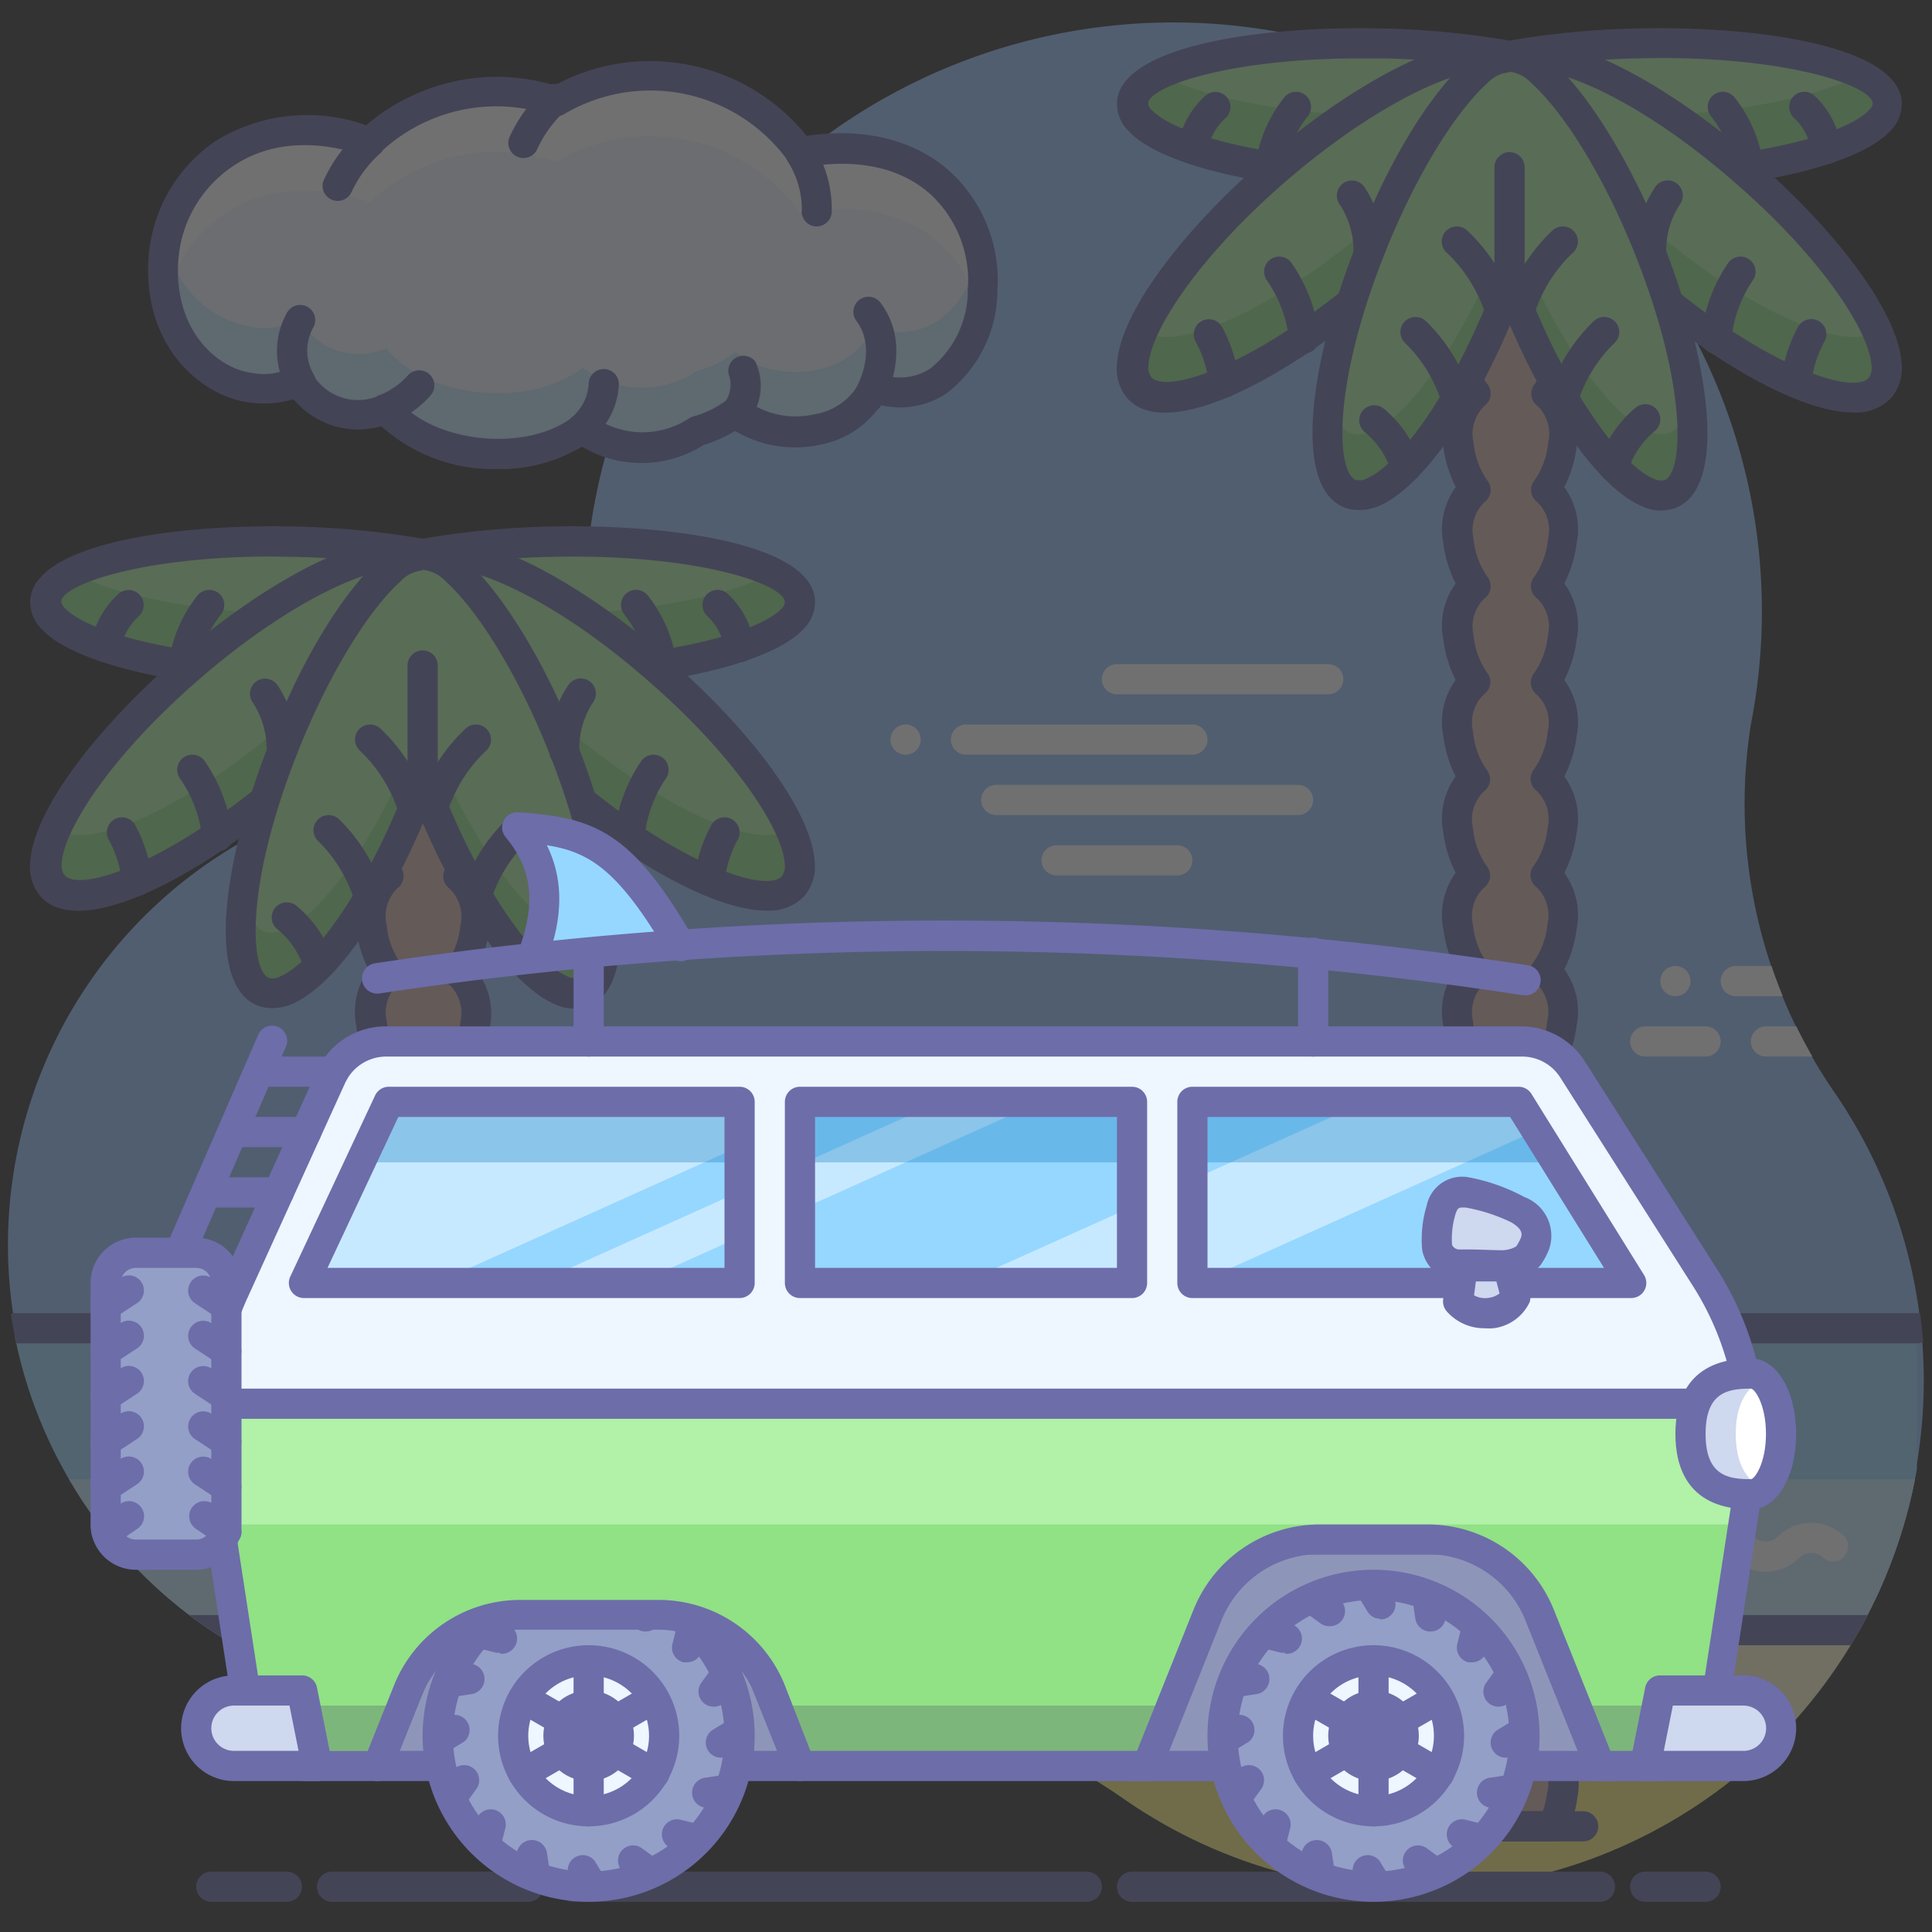 <?xml version="1.0" ?><svg data-name="003" id="_003" viewBox="0 0 128 128" xmlns="http://www.w3.org/2000/svg" xmlns:xlink="http://www.w3.org/1999/xlink"><rect x="0" y="0" width="128" height="128" fill="#333333" stroke="none"/><defs><style>.cls-1{fill:none;}.cls-2{opacity:0.3;}.cls-3{fill:#97c1ff;}.cls-4{clip-path:url(#clip-path);}.cls-5{fill:#fff27d;}.cls-6{fill:#fffad1;}.cls-7{fill:#96d7ff;}.cls-8{fill:#c7e9ff;}.cls-9{fill:#fff;}.cls-10{fill:#6d6daa;}.cls-11{fill:#d6b5b0;}.cls-11,.cls-12,.cls-13,.cls-14{fill-rule:evenodd;}.cls-12,.cls-19{fill:#b1f1a8;}.cls-13,.cls-20{fill:#48bc33;}.cls-14{fill:#585889;stroke:#6d6daa;stroke-linecap:round;stroke-linejoin:round;stroke-width:2px;}.cls-15{fill:#eef6ff;}.cls-16{fill:#5cbeff;}.cls-17{fill:#8d96b8;}.cls-18{fill:#939fc6;}.cls-21{fill:#4d5266;}.cls-22{fill:#ced8ee;}.cls-23{fill:#0070b8;}</style><clipPath id="clip-path"><path class="cls-1" d="M116,48a39,39,0,1,0-77-12.09A20.62,20.62,0,0,1,23.55,52.71a30.75,30.75,0,0,0,14.29,59.81c12.7-2.8,26-.68,36.71,6.72a33.75,33.75,0,0,0,47.07-46.8A33.63,33.63,0,0,1,116,48Z"/></clipPath></defs><title/><g class="cls-2"><path class="cls-3" d="M116,48a39,39,0,1,0-77-12.09A20.62,20.62,0,0,1,23.55,52.71a30.75,30.75,0,1,0,22,57c7.61-4,17-2.68,22.64,3.84a33.75,33.75,0,0,0,53.41-41.09A33.63,33.63,0,0,1,116,48Z"/><g class="cls-4"><rect class="cls-5" height="10" width="126" x="1" y="118.02"/><rect class="cls-6" height="10" width="126" x="1" y="108.01"/><rect class="cls-7" height="20" width="126" x="1" y="88.01"/><rect class="cls-8" height="10" width="126" x="1" y="98.01"/><path class="cls-9" d="M26,96.13a3.12,3.12,0,0,1-2.21-.91,1.12,1.12,0,0,0-1.59,0,3.13,3.13,0,0,1-4.41,0,1.12,1.12,0,0,0-1.59,0,1,1,0,0,1-1.41-1.42,3.13,3.13,0,0,1,4.41,0,1.12,1.12,0,0,0,1.59,0,3.13,3.13,0,0,1,4.41,0,1.12,1.12,0,0,0,1.59,0,3.13,3.13,0,0,1,4.41,0,1,1,0,0,1-1.41,1.41,1.12,1.12,0,0,0-1.59,0A3.11,3.11,0,0,1,26,96.13Z"/><path class="cls-9" d="M67,96.13a3.12,3.12,0,0,1-2.21-.91,1.12,1.12,0,0,0-1.59,0,3.13,3.13,0,0,1-4.41,0,1.12,1.12,0,0,0-1.59,0,1,1,0,0,1-1.41-1.42,3.13,3.13,0,0,1,4.41,0,1.12,1.12,0,0,0,1.59,0,3.13,3.13,0,0,1,4.41,0,1.12,1.12,0,0,0,1.59,0,3.13,3.13,0,0,1,4.41,0,1,1,0,0,1-1.41,1.41,1.12,1.12,0,0,0-1.59,0A3.11,3.11,0,0,1,67,96.13Z"/><path class="cls-9" d="M16,103.13a3.11,3.11,0,0,1-2.21-.91,1.12,1.12,0,0,0-1.59,0,3.12,3.12,0,0,1-4.41,0,1,1,0,1,1,1.41-1.41,1.12,1.12,0,0,0,1.59,0,3.13,3.13,0,0,1,4.41,0,1.12,1.12,0,0,0,1.59,0,1,1,0,0,1,1.41,1.42A3.12,3.12,0,0,1,16,103.13Z"/><path class="cls-9" d="M115,96.13a3.11,3.11,0,0,1-2.21-.91,1.12,1.12,0,0,0-1.59,0,3.12,3.12,0,0,1-4.41,0,1,1,0,0,1,1.41-1.41,1.12,1.12,0,0,0,1.59,0,3.13,3.13,0,0,1,4.41,0,1.12,1.12,0,0,0,1.59,0,1,1,0,1,1,1.41,1.42A3.12,3.12,0,0,1,115,96.13Z"/><path class="cls-9" d="M87,104.13a3.11,3.11,0,0,1-2.21-.91,1.12,1.12,0,0,0-1.59,0,3.12,3.12,0,0,1-4.41,0,1,1,0,1,1,1.41-1.41,1.12,1.12,0,0,0,1.59,0,3.13,3.13,0,0,1,4.41,0,1.12,1.12,0,0,0,1.59,0,1,1,0,0,1,1.41,1.42A3.12,3.12,0,0,1,87,104.13Z"/><path class="cls-9" d="M117,104.13a3.12,3.12,0,0,1-2.21-.91,1.12,1.12,0,0,0-1.59,0,3.13,3.13,0,0,1-4.41,0,1.12,1.12,0,0,0-1.59,0,3.13,3.13,0,0,1-4.41,0,1.12,1.12,0,0,0-1.59,0,1,1,0,0,1-1.41-1.42,3.13,3.13,0,0,1,4.41,0,1.12,1.12,0,0,0,1.59,0,3.13,3.13,0,0,1,4.41,0,1.12,1.12,0,0,0,1.59,0,3.13,3.13,0,0,1,4.41,0,1.12,1.12,0,0,0,1.59,0,3.13,3.13,0,0,1,4.41,0,1,1,0,0,1-1.41,1.41,1.12,1.12,0,0,0-1.59,0A3.11,3.11,0,0,1,117,104.13Z"/><path class="cls-9" d="M47,104.13a3.12,3.12,0,0,1-2.21-.91,1.12,1.12,0,0,0-1.59,0,3.13,3.13,0,0,1-4.41,0,1.12,1.12,0,0,0-1.59,0,3.13,3.13,0,0,1-4.41,0,1.12,1.12,0,0,0-1.59,0,1,1,0,0,1-1.41-1.42,3.13,3.13,0,0,1,4.41,0,1.12,1.12,0,0,0,1.59,0,3.13,3.13,0,0,1,4.41,0,1.12,1.12,0,0,0,1.59,0,3.13,3.13,0,0,1,4.41,0,1.12,1.12,0,0,0,1.59,0,3.13,3.13,0,0,1,4.41,0,1,1,0,0,1-1.41,1.41,1.12,1.12,0,0,0-1.59,0A3.11,3.11,0,0,1,47,104.13Z"/><path class="cls-10" d="M127,89H1a1,1,0,0,1,0-2H127a1,1,0,0,1,0,2Z"/><path class="cls-10" d="M127,109H1a1,1,0,0,1,0-2H127a1,1,0,0,1,0,2Z"/><path class="cls-11" d="M97.72,26.06a3.44,3.44,0,0,0-1.12,3.41,6.09,6.09,0,0,0,1.12,3,3.44,3.44,0,0,0-1.12,3.41,6.09,6.09,0,0,0,1.12,3,3.44,3.44,0,0,0-1.12,3.41,6.09,6.09,0,0,0,1.12,3,3.44,3.44,0,0,0-1.12,3.41,6.09,6.09,0,0,0,1.12,3A3.44,3.44,0,0,0,96.6,55a6.09,6.09,0,0,0,1.12,3,3.44,3.44,0,0,0-1.12,3.41,6.09,6.09,0,0,0,1.12,3,3.44,3.44,0,0,0-1.12,3.41,6.09,6.09,0,0,0,1.12,3,3.44,3.44,0,0,0-1.12,3.41,6.09,6.09,0,0,0,1.12,3,3.44,3.44,0,0,0-1.12,3.41,6.09,6.09,0,0,0,1.12,3,3.12,3.12,0,0,0-1.17,2.57c0,.06,0,.11,0,.17a5.31,5.31,0,0,0,0,.55c0,.06,0,.11,0,.17a6.09,6.09,0,0,0,1.12,3,3.44,3.44,0,0,0-1.12,3.41,6.09,6.09,0,0,0,1.12,3,3.44,3.44,0,0,0-1.12,3.41,6.09,6.09,0,0,0,1.12,3,3.44,3.44,0,0,0-1.12,3.41,6.09,6.09,0,0,0,1.12,3,3.44,3.44,0,0,0-1.12,3.41,6.09,6.09,0,0,0,1.12,3,3.44,3.44,0,0,0-1.12,3.41,7.46,7.46,0,0,0,.6,2.11h5.69a7.46,7.46,0,0,0,.6-2.11,3.44,3.44,0,0,0-1.12-3.41,6.09,6.09,0,0,0,1.12-3,3.44,3.44,0,0,0-1.12-3.41,6.09,6.09,0,0,0,1.12-3,3.44,3.44,0,0,0-1.12-3.41,6.09,6.09,0,0,0,1.12-3,3.44,3.44,0,0,0-1.12-3.41,6.09,6.09,0,0,0,1.12-3A3.44,3.44,0,0,0,102.37,90a6.09,6.09,0,0,0,1.12-3c0-.06,0-.11,0-.17a5.31,5.31,0,0,0,0-.55c0-.06,0-.11,0-.17a3.12,3.12,0,0,0-1.17-2.57,6.09,6.09,0,0,0,1.12-3,3.44,3.44,0,0,0-1.12-3.41,6.09,6.09,0,0,0,1.12-3,3.44,3.44,0,0,0-1.12-3.41,6.09,6.09,0,0,0,1.12-3,3.44,3.44,0,0,0-1.12-3.41,6.09,6.09,0,0,0,1.12-3A3.44,3.44,0,0,0,102.37,58a6.09,6.09,0,0,0,1.12-3,3.44,3.44,0,0,0-1.12-3.41,6.09,6.09,0,0,0,1.12-3,3.44,3.44,0,0,0-1.12-3.41,6.09,6.09,0,0,0,1.12-3,3.44,3.44,0,0,0-1.12-3.41,6.09,6.09,0,0,0,1.12-3,3.44,3.44,0,0,0-1.12-3.41,6.09,6.09,0,0,0,1.12-3,3.44,3.44,0,0,0-1.12-3.41,6.09,6.09,0,0,0,1.12-3c.32-2.2-.68-4.06-3.42-4.06h0c-2.74,0-3.74,1.86-3.42,4.06A6.09,6.09,0,0,0,97.72,26.06Z"/><path class="cls-10" d="M102.89,122H97.2a1,1,0,0,1-.91-.58,8.54,8.54,0,0,1-.68-2.39,4.74,4.74,0,0,1,.82-3.69,8.17,8.17,0,0,1-.82-2.7,4.74,4.74,0,0,1,.82-3.69,8.15,8.15,0,0,1-.82-2.7,4.74,4.74,0,0,1,.82-3.69,8.17,8.17,0,0,1-.82-2.7,4.74,4.74,0,0,1,.82-3.69,8.16,8.16,0,0,1-.82-2.7,4.74,4.74,0,0,1,.82-3.69,8.17,8.17,0,0,1-.82-2.7s0-.16,0-.19c0-.22,0-.44,0-.65v-.2a4.38,4.38,0,0,1,.89-2.69,8.15,8.15,0,0,1-.83-2.7A4.74,4.74,0,0,1,96.44,77a8.16,8.16,0,0,1-.82-2.7,4.74,4.74,0,0,1,.82-3.69,8.17,8.17,0,0,1-.82-2.7,4.74,4.74,0,0,1,.82-3.69,8.17,8.17,0,0,1-.82-2.7,4.74,4.74,0,0,1,.82-3.69,8.16,8.16,0,0,1-.82-2.7,4.74,4.74,0,0,1,.82-3.69,8.17,8.17,0,0,1-.82-2.7,4.74,4.74,0,0,1,.82-3.69,8.16,8.16,0,0,1-.82-2.7,4.74,4.74,0,0,1,.82-3.69,8.16,8.16,0,0,1-.82-2.7,4.74,4.74,0,0,1,.83-3.69,8.15,8.15,0,0,1-.83-2.7,4.74,4.74,0,0,1,.82-3.69,8.16,8.16,0,0,1-.82-2.7,4.69,4.69,0,0,1,.92-3.81,5.12,5.12,0,0,1,7,0,4.69,4.69,0,0,1,.92,3.81,8.13,8.13,0,0,1-.82,2.7,4.74,4.74,0,0,1,.82,3.69,8.14,8.14,0,0,1-.82,2.7,4.74,4.74,0,0,1,.82,3.69,8.13,8.13,0,0,1-.82,2.7,4.74,4.74,0,0,1,.82,3.69,8.13,8.13,0,0,1-.82,2.7,4.74,4.74,0,0,1,.82,3.69,8.14,8.14,0,0,1-.82,2.7,4.74,4.74,0,0,1,.82,3.69,8.13,8.13,0,0,1-.82,2.7,4.74,4.74,0,0,1,.82,3.69,8.14,8.14,0,0,1-.82,2.7,4.74,4.74,0,0,1,.82,3.69,8.14,8.14,0,0,1-.82,2.7,4.74,4.74,0,0,1,.82,3.69,8.13,8.13,0,0,1-.82,2.7,4.74,4.74,0,0,1,.82,3.69,8.14,8.14,0,0,1-.82,2.7,4.39,4.39,0,0,1,.88,2.69v.14a6.3,6.3,0,0,1,0,.71,1.71,1.71,0,0,1,0,.18,8.18,8.18,0,0,1-.83,2.71,4.74,4.74,0,0,1,.82,3.69,8.13,8.13,0,0,1-.82,2.7,4.74,4.74,0,0,1,.82,3.69,8.14,8.14,0,0,1-.82,2.7,4.74,4.74,0,0,1,.82,3.69,8.14,8.14,0,0,1-.82,2.7,4.74,4.74,0,0,1,.82,3.69,8.14,8.14,0,0,1-.82,2.7,4.74,4.74,0,0,1,.82,3.69,8.54,8.54,0,0,1-.68,2.39A1,1,0,0,1,102.89,122Zm-5-2h4.33a7.45,7.45,0,0,0,.29-1.25,2.57,2.57,0,0,0-.72-2.46,1,1,0,0,1-.18-1.43,5.15,5.15,0,0,0,.91-2.49,2.57,2.57,0,0,0-.73-2.46,1,1,0,0,1-.18-1.43,5.16,5.16,0,0,0,.91-2.49,2.57,2.57,0,0,0-.72-2.46,1,1,0,0,1-.18-1.43,5.16,5.16,0,0,0,.91-2.49,2.57,2.57,0,0,0-.72-2.46,1,1,0,0,1-.18-1.43,5.16,5.16,0,0,0,.91-2.49,2.57,2.57,0,0,0-.72-2.46,1,1,0,0,1-.18-1.43,5.16,5.16,0,0,0,.91-2.49,1,1,0,0,1,0-.14,4.28,4.28,0,0,0,0-.45v-.13a2.2,2.2,0,0,0-.76-1.78,1,1,0,0,1-.18-1.43,5.16,5.16,0,0,0,.91-2.49,2.57,2.57,0,0,0-.72-2.46,1,1,0,0,1-.18-1.43A5.14,5.14,0,0,0,102.5,74a2.57,2.57,0,0,0-.72-2.46,1,1,0,0,1-.18-1.43,5.16,5.16,0,0,0,.91-2.49,2.57,2.57,0,0,0-.72-2.46,1,1,0,0,1-.18-1.43,5.16,5.16,0,0,0,.91-2.49,2.57,2.57,0,0,0-.72-2.46,1,1,0,0,1-.18-1.43,5.16,5.16,0,0,0,.91-2.49,2.57,2.57,0,0,0-.72-2.46,1,1,0,0,1-.18-1.43,5.16,5.16,0,0,0,.91-2.49,2.57,2.57,0,0,0-.72-2.46,1,1,0,0,1-.18-1.43,5.16,5.16,0,0,0,.91-2.49,2.57,2.57,0,0,0-.72-2.46,1,1,0,0,1-.18-1.43,5.15,5.15,0,0,0,.91-2.49,2.57,2.57,0,0,0-.72-2.46,1,1,0,0,1-.18-1.43,5.16,5.16,0,0,0,.91-2.49,2.57,2.57,0,0,0-.72-2.46,1,1,0,0,1-.18-1.43,5.16,5.16,0,0,0,.91-2.49,2.75,2.75,0,0,0-.45-2.21,2.5,2.5,0,0,0-2-.71H100a2.45,2.45,0,0,0-1.92.71,2.76,2.76,0,0,0-.45,2.21,5.16,5.16,0,0,0,.91,2.49,1,1,0,0,1-.18,1.43,2.57,2.57,0,0,0-.73,2.46,5.15,5.15,0,0,0,.91,2.49,1,1,0,0,1-.18,1.43,2.57,2.57,0,0,0-.73,2.46,5.16,5.16,0,0,0,.91,2.49,1,1,0,0,1-.18,1.43,2.57,2.57,0,0,0-.73,2.46,5.16,5.16,0,0,0,.91,2.49A1,1,0,0,1,98.32,46a2.57,2.57,0,0,0-.73,2.46A5.15,5.15,0,0,0,98.5,51a1,1,0,0,1-.18,1.43,2.57,2.57,0,0,0-.73,2.46,5.16,5.16,0,0,0,.91,2.49,1,1,0,0,1-.18,1.43,2.57,2.57,0,0,0-.73,2.46,5.15,5.15,0,0,0,.91,2.49,1,1,0,0,1-.18,1.43,2.57,2.57,0,0,0-.73,2.46,5.15,5.15,0,0,0,.91,2.49,1,1,0,0,1-.18,1.43A2.57,2.57,0,0,0,97.59,74a5.15,5.15,0,0,0,.91,2.49,1,1,0,0,1-.18,1.43,2.57,2.57,0,0,0-.73,2.46,5.15,5.15,0,0,0,.91,2.49,1,1,0,0,1-.18,1.43,2.2,2.2,0,0,0-.76,1.78v.13a4.1,4.1,0,0,0,0,.45s0,.13,0,.16a5.11,5.11,0,0,0,.9,2.48,1,1,0,0,1-.18,1.43,2.57,2.57,0,0,0-.72,2.46,5.16,5.16,0,0,0,.91,2.49,1,1,0,0,1-.18,1.43,2.57,2.57,0,0,0-.73,2.46,5.15,5.15,0,0,0,.91,2.49,1,1,0,0,1-.18,1.43,2.57,2.57,0,0,0-.73,2.46,5.16,5.16,0,0,0,.91,2.49,1,1,0,0,1-.18,1.43,2.57,2.57,0,0,0-.73,2.46,5.16,5.16,0,0,0,.91,2.49,1,1,0,0,1-.18,1.43,2.57,2.57,0,0,0-.73,2.46A7.43,7.43,0,0,0,97.88,120Z"/><path class="cls-10" d="M104.89,122H95.2a1,1,0,0,1,0-2h9.69a1,1,0,0,1,0,2Z"/><path class="cls-11" d="M25.72,58.06a3.44,3.44,0,0,0-1.12,3.41,6.09,6.09,0,0,0,1.12,3,3.44,3.44,0,0,0-1.12,3.41,6.09,6.09,0,0,0,1.12,3,3.44,3.44,0,0,0-1.12,3.41,6.09,6.09,0,0,0,1.12,3,3.44,3.44,0,0,0-1.12,3.41,6.09,6.09,0,0,0,1.12,3A3.44,3.44,0,0,0,24.6,87a6.09,6.09,0,0,0,1.12,3A3.44,3.44,0,0,0,24.6,93.4a6.09,6.09,0,0,0,1.12,3,3.44,3.44,0,0,0-1.12,3.41,6.09,6.09,0,0,0,1.12,3,3.44,3.44,0,0,0-1.12,3.41,6.09,6.09,0,0,0,1.12,3,3.44,3.44,0,0,0-1.12,3.41,6.91,6.91,0,0,0,.78,2.48H30.7a6.91,6.91,0,0,0,.78-2.48,3.44,3.44,0,0,0-1.12-3.41,6.09,6.09,0,0,0,1.12-3,3.44,3.44,0,0,0-1.12-3.41,6.09,6.09,0,0,0,1.12-3,3.44,3.44,0,0,0-1.12-3.41,6.09,6.09,0,0,0,1.12-3A3.44,3.44,0,0,0,30.36,90a6.09,6.09,0,0,0,1.12-3,3.44,3.44,0,0,0-1.12-3.41,6.09,6.09,0,0,0,1.12-3,3.44,3.44,0,0,0-1.12-3.41,6.09,6.09,0,0,0,1.12-3,3.44,3.44,0,0,0-1.12-3.41,6.09,6.09,0,0,0,1.12-3,3.44,3.44,0,0,0-1.12-3.41,6.09,6.09,0,0,0,1.12-3,3.44,3.44,0,0,0-1.12-3.41,6.09,6.09,0,0,0,1.12-3c.32-2.2-.68-4.06-3.42-4.06h0c-2.74,0-3.74,1.86-3.42,4.06A6.09,6.09,0,0,0,25.72,58.06Z"/><path class="cls-10" d="M30.7,116H25.38a1,1,0,0,1-.87-.5,7.92,7.92,0,0,1-.91-2.84,4.74,4.74,0,0,1,.82-3.69,8.13,8.13,0,0,1-.82-2.7,4.74,4.74,0,0,1,.82-3.69,8.14,8.14,0,0,1-.82-2.7,4.74,4.74,0,0,1,.82-3.69,8.12,8.12,0,0,1-.82-2.7,4.74,4.74,0,0,1,.82-3.69,8.14,8.14,0,0,1-.82-2.7,4.74,4.74,0,0,1,.82-3.69,8.14,8.14,0,0,1-.82-2.7,4.74,4.74,0,0,1,.82-3.69,8.13,8.13,0,0,1-.82-2.7,4.74,4.74,0,0,1,.82-3.69,8.14,8.14,0,0,1-.82-2.7,4.74,4.74,0,0,1,.82-3.69,8.14,8.14,0,0,1-.82-2.7,4.74,4.74,0,0,1,.82-3.69,8.13,8.13,0,0,1-.82-2.7,4.69,4.69,0,0,1,.92-3.81A4.38,4.38,0,0,1,28,50h0a4.38,4.38,0,0,1,3.49,1.4,4.69,4.69,0,0,1,.92,3.81,8.16,8.16,0,0,1-.82,2.7,4.74,4.74,0,0,1,.82,3.69,8.15,8.15,0,0,1-.83,2.7A4.74,4.74,0,0,1,32.47,68a8.17,8.17,0,0,1-.82,2.7,4.74,4.74,0,0,1,.82,3.69,8.16,8.16,0,0,1-.82,2.7,4.74,4.74,0,0,1,.82,3.69,8.17,8.17,0,0,1-.82,2.7,4.74,4.74,0,0,1,.82,3.69,8.17,8.17,0,0,1-.82,2.7,4.74,4.74,0,0,1,.82,3.69,8.16,8.16,0,0,1-.82,2.7,4.74,4.74,0,0,1,.82,3.69,8.17,8.17,0,0,1-.82,2.7,4.74,4.74,0,0,1,.82,3.69,8.16,8.16,0,0,1-.82,2.7,4.74,4.74,0,0,1,.82,3.69,7.92,7.92,0,0,1-.91,2.84A1,1,0,0,1,30.7,116ZM26,114h4.07a6.92,6.92,0,0,0,.42-1.62,2.57,2.57,0,0,0-.73-2.46,1,1,0,0,1-.18-1.43,5.16,5.16,0,0,0,.91-2.49,2.57,2.57,0,0,0-.73-2.46,1,1,0,0,1-.18-1.43,5.15,5.15,0,0,0,.91-2.49,2.57,2.57,0,0,0-.73-2.46,1,1,0,0,1-.18-1.43,5.16,5.16,0,0,0,.91-2.49,2.57,2.57,0,0,0-.73-2.46,1,1,0,0,1-.18-1.43,5.15,5.15,0,0,0,.91-2.49,2.57,2.57,0,0,0-.73-2.46A1,1,0,0,1,29.59,83a5.15,5.15,0,0,0,.91-2.49A2.57,2.57,0,0,0,29.77,78a1,1,0,0,1-.18-1.43,5.16,5.16,0,0,0,.91-2.49,2.57,2.57,0,0,0-.73-2.46,1,1,0,0,1-.18-1.43,5.16,5.16,0,0,0,.91-2.49,2.57,2.57,0,0,0-.73-2.46,1,1,0,0,1-.18-1.43,5.15,5.15,0,0,0,.91-2.49,2.57,2.57,0,0,0-.73-2.46,1,1,0,0,1-.18-1.43,5.16,5.16,0,0,0,.91-2.49A2.75,2.75,0,0,0,30,52.73,2.48,2.48,0,0,0,28.1,52H28a2.48,2.48,0,0,0-1.94.71,2.76,2.76,0,0,0-.45,2.21,5.15,5.15,0,0,0,.91,2.49,1,1,0,0,1-.18,1.43,2.57,2.57,0,0,0-.72,2.46,5.16,5.16,0,0,0,.91,2.49,1,1,0,0,1-.18,1.43,2.57,2.57,0,0,0-.72,2.46,5.15,5.15,0,0,0,.91,2.49,1,1,0,0,1-.18,1.43,2.57,2.57,0,0,0-.73,2.46,5.16,5.16,0,0,0,.91,2.49A1,1,0,0,1,26.31,78a2.57,2.57,0,0,0-.72,2.46A5.16,5.16,0,0,0,26.49,83a1,1,0,0,1-.18,1.43,2.57,2.57,0,0,0-.72,2.46,5.16,5.16,0,0,0,.91,2.49,1,1,0,0,1-.18,1.43,2.57,2.57,0,0,0-.72,2.46,5.16,5.16,0,0,0,.91,2.49,1,1,0,0,1-.18,1.43,2.57,2.57,0,0,0-.72,2.46,5.16,5.16,0,0,0,.91,2.49,1,1,0,0,1-.18,1.43,2.57,2.57,0,0,0-.72,2.46,5.15,5.15,0,0,0,.91,2.49,1,1,0,0,1-.18,1.43,2.57,2.57,0,0,0-.72,2.46A6.92,6.92,0,0,0,26,114Z"/><path class="cls-10" d="M32.7,116H23.38a1,1,0,1,1,0-2H32.7a1,1,0,1,1,0,2Z"/><path class="cls-9" d="M60,50a1,1,0,0,1-.71-.29A1,1,0,0,1,59,49a1,1,0,0,1,.3-.71.6.6,0,0,1,.15-.12.56.56,0,0,1,.17-.09.71.71,0,0,1,.19-.06,1,1,0,0,1,.9.27A1,1,0,0,1,61,49a1,1,0,0,1-1,1Z"/><path class="cls-9" d="M88,46H74a1,1,0,0,1,0-2H88a1,1,0,0,1,0,2Z"/><path class="cls-9" d="M79,50H64a1,1,0,0,1,0-2H79a1,1,0,0,1,0,2Z"/><path class="cls-9" d="M86,54H66a1,1,0,0,1,0-2H86a1,1,0,0,1,0,2Z"/><path class="cls-9" d="M78,58H70a1,1,0,0,1,0-2h8a1,1,0,0,1,0,2Z"/><path class="cls-9" d="M111,66a1,1,0,0,1-1-1,1,1,0,1,1,2,0,1,1,0,0,1-.29.71A1,1,0,0,1,111,66Z"/><path class="cls-9" d="M123,70h-6a1,1,0,0,1,0-2h6a1,1,0,0,1,0,2Z"/><path class="cls-9" d="M124,66h-9a1,1,0,0,1,0-2h9a1,1,0,0,1,0,2Z"/><path class="cls-9" d="M113,70h-4a1,1,0,0,1,0-2h4a1,1,0,0,1,0,2Z"/></g><path class="cls-12" d="M36.3,35.9a55.2,55.2,0,0,0-8.27.82,55.2,55.2,0,0,0-8.27-.82c-9.16-.25-16.65,1.53-16.73,4s7.29,4.61,16.45,4.86a54.77,54.77,0,0,0,8.55-.4,54.77,54.77,0,0,0,8.55.4C45.73,44.48,53.1,42.3,53,39.86S45.46,35.65,36.3,35.9Z"/><g class="cls-2"><path class="cls-13" d="M51.21,37.95c-2.72,1.49-8.24,2.6-14.64,2.77a54.77,54.77,0,0,1-8.55-.4,54.77,54.77,0,0,1-8.55.4c-6.4-.17-11.92-1.29-14.64-2.77C3.71,38.51,3,39.16,3,39.86c-.08,2.44,7.29,4.61,16.45,4.86a54.78,54.78,0,0,0,8.55-.4,54.78,54.78,0,0,0,8.55.4C45.73,44.48,53.1,42.3,53,39.86,53,39.16,52.34,38.51,51.21,37.95Z"/></g><path class="cls-10" d="M21.12,45.74l-1.67,0c-7.88-.21-14.56-1.83-16.63-4A2.58,2.58,0,0,1,2,39.83c.12-3.72,9.29-5.16,17.75-4.94a56.72,56.72,0,0,1,8.25.8,56.72,56.72,0,0,1,8.25-.8h0c8.46-.22,17.64,1.22,17.75,4.94a2.58,2.58,0,0,1-.79,1.87c-2.07,2.19-8.75,3.81-16.63,4A56.55,56.55,0,0,1,28,45.33,54.56,54.56,0,0,1,21.12,45.74Zm-3.06-8.87c-8.7,0-14,1.89-14,3a.75.75,0,0,0,.25.43c1.44,1.52,7.13,3.17,15.23,3.39a54,54,0,0,0,8.39-.39,1,1,0,0,1,.26,0,53.86,53.86,0,0,0,8.39.39c8.1-.22,13.8-1.87,15.23-3.39A.74.74,0,0,0,52,39.9c0-1.21-6-3.27-15.7-3h0a54.38,54.38,0,0,0-8.12.8,1,1,0,0,1-.36,0,54.38,54.38,0,0,0-8.12-.8Zm18.23-1h0Z"/><path class="cls-12" d="M43.69,44.4c-6.77-5.9-13.79-9-15.66-7h0c-1.88-2-8.89,1.13-15.66,7S1.61,56.71,3.49,58.73s8.89-1.13,15.66-7c4.48-3.91,7.73-8,8.87-11,1.14,2.93,4.39,7.06,8.87,11,6.77,5.9,13.79,9,15.66,7S50.46,50.3,43.69,44.4Z"/><g class="cls-2"><path class="cls-13" d="M36.89,47.7c-4.26-3.71-7.37-7.6-8.66-10.49a1.61,1.61,0,0,0-.21.16h0a1.61,1.61,0,0,0-.21-.16C26.52,40.1,23.41,44,19.15,47.7c-6.58,5.73-13.37,8.85-15.47,7.18-.78,1.73-.89,3.1-.19,3.85,1.88,2,8.89-1.13,15.66-7,4.48-3.91,7.73-8,8.87-11,1.14,2.93,4.39,7.06,8.87,11,6.77,5.9,13.79,9,15.66,7,.7-.75.58-2.12-.19-3.85C50.26,56.55,43.47,53.43,36.89,47.7Z"/></g><path class="cls-10" d="M50.8,60.33c-3.63,0-9.54-3.51-14.57-7.88A39.63,39.63,0,0,1,28,43a39.66,39.66,0,0,1-8.22,9.44c-6.46,5.62-14.38,9.82-17.05,7A3,3,0,0,1,2,57.14c.17-3.23,4-8.53,9.67-13.49,5.94-5.17,13.13-9.14,16.31-7.51,3.15-1.66,10.37,2.32,16.33,7.51h0c5.71,5,9.5,10.27,9.67,13.49a3,3,0,0,1-.73,2.27A3.24,3.24,0,0,1,50.8,60.33ZM28,39.74h0a1,1,0,0,1,.93.64c1.13,2.88,4.42,6.93,8.6,10.57,7,6.13,13.16,8.3,14.27,7.1a1.09,1.09,0,0,0,.19-.81c-.12-2.22-3.24-7.09-9-12.09C36,39,29.92,36.86,28.77,38l0,0a1,1,0,0,1-1.41,0l0,0c-1.21-1.16-7.28,1-14.27,7.1-5.75,5-8.87,9.87-9,12.09a1.08,1.08,0,0,0,.19.8c1.12,1.2,7.23-1,14.27-7.1,4.18-3.64,7.47-7.69,8.6-10.57A1,1,0,0,1,28,39.74Z"/><path class="cls-12" d="M37.16,49.2c-2.1-5.21-4.76-9.42-7-11.48-1.53-1.28-2.81-1.28-4.26,0-2.26,2.06-4.91,6.28-7,11.49-3.23,8.07-3.9,15.44-1.5,16.46s7-4.68,10.22-12.75c.15-.37.29-.74.42-1.11.14.37.28.74.43,1.11C31.69,61,36.27,66.68,38.68,65.65S40.41,57.26,37.16,49.2Z"/><g class="cls-2"><path class="cls-13" d="M38.68,61.65c-2.41,1-7-4.67-10.24-12.73-.15-.37-.29-.74-.43-1.11-.14.37-.28.74-.42,1.11C24.36,57,19.78,62.7,17.37,61.67a2.74,2.74,0,0,1-1.3-2.21c-.39,3.3,0,5.66,1.3,6.21,2.41,1,7-4.68,10.22-12.75.15-.37.29-.74.42-1.11.14.37.28.74.43,1.11C31.69,61,36.27,66.68,38.68,65.65c1.28-.55,1.68-2.9,1.29-6.19A2.72,2.72,0,0,1,38.68,61.65Z"/></g><path class="cls-10" d="M18,66.79a2.52,2.52,0,0,1-1-.2c-3.45-1.47-2.13-10,1-17.75C20,43.66,22.73,39.23,25.2,37c1.83-1.62,3.66-1.63,5.57,0,2.5,2.27,5.23,6.7,7.31,11.87h0c3.1,7.7,4.44,16.27,1,17.75a2.86,2.86,0,0,1-2.28-.07c-2.71-1.12-6.09-5.77-8.78-12-2.67,6.23-6,10.88-8.75,12A3.34,3.34,0,0,1,18,66.79Zm10-29a2.26,2.26,0,0,0-1.45.71c-2.21,2-4.8,6.28-6.74,11.12-3.61,9-3.24,14.65-2,15.17a1,1,0,0,0,.73-.09c2-.82,5.41-5.24,8.17-12.11.15-.37.28-.73.42-1.09a1,1,0,0,1,.93-.65h0a1,1,0,0,1,.93.65l.06.15c.12.31.24.62.36.94,2.77,6.87,6.21,11.28,8.19,12.1a1,1,0,0,0,.73.08c1.21-.52,1.56-6.18-2.06-15.17-1.95-4.84-4.54-9.09-6.77-11.11A2.4,2.4,0,0,0,28,37.75Z"/><path class="cls-14" d="M9.08,58.36a8.62,8.62,0,0,0-1-3.21m6.31.27A9.47,9.47,0,0,0,12.74,51m5.92-1.23a6.58,6.58,0,0,0-1.1-3.81m3.57,18A6.61,6.61,0,0,0,19,60.78m5.42-1.44A10.32,10.32,0,0,0,21.77,55m5.58-1.49A10.58,10.58,0,0,0,24.52,49m-16-8.91A4.82,4.82,0,0,0,7,42.88m6.86-2.8a8.22,8.22,0,0,0-1.7,4M48,55.15a8.62,8.62,0,0,0-1,3.21M43.3,51a9.47,9.47,0,0,0-1.6,4.45m-3.22-9.5a6.58,6.58,0,0,0-1.1,3.81M37,60.78a6.61,6.61,0,0,0-2.09,3.11M34.27,55a10.32,10.32,0,0,0-2.69,4.34M31.53,49a10.58,10.58,0,0,0-2.84,4.52M49,42.88a4.82,4.82,0,0,0-1.46-2.8m-3.7,4a8.22,8.22,0,0,0-1.7-4M28,44.09v7.73"/><path class="cls-15" d="M65.08,19.21C65.36,13.94,61.33,8.62,53,10.1A12.25,12.25,0,0,0,36.85,6.71,12.23,12.23,0,0,0,24.5,9.4c-8.05-2.77-13.27,2.37-13.67,7.69-.42,5.57,3.23,8.29,5.78,8.59a5,5,0,0,0,3.19-.52,4.47,4.47,0,0,0,5.74,1.93c2.83,3.44,9.69,3.95,13,1.29a6.58,6.58,0,0,0,7.59.22,7.49,7.49,0,0,0,2.55-1.26c2.1,1.91,7.4,2.06,9.14-1.64C61.91,27.09,64.84,23.66,65.08,19.21Z"/><path class="cls-9" d="M24.5,13.4a12.23,12.23,0,0,1,12.36-2.69A12.25,12.25,0,0,1,53,14.1c7-1.25,11,2.34,11.87,6.65a10.29,10.29,0,0,0,.2-1.54C65.36,13.94,61.33,8.62,53,10.1A12.25,12.25,0,0,0,36.85,6.71,12.23,12.23,0,0,0,24.5,9.4c-8.05-2.77-13.27,2.37-13.67,7.69A10.22,10.22,0,0,0,11,20C12,15.07,17,10.83,24.5,13.4Z"/><g class="cls-2"><path class="cls-16" d="M57.87,21.69c-1.74,3.7-7,3.55-9.14,1.64a7.49,7.49,0,0,1-2.55,1.26,6.58,6.58,0,0,1-7.59-.22c-3.36,2.65-10.22,2.15-13-1.29a4.47,4.47,0,0,1-5.74-1.93,5,5,0,0,1-3.19.52A7,7,0,0,1,11,16a9,9,0,0,0-.17,1.13c-.42,5.57,3.23,8.29,5.78,8.59a5,5,0,0,0,3.19-.52,4.47,4.47,0,0,0,5.74,1.93c2.83,3.44,9.69,3.95,13,1.29a6.58,6.58,0,0,0,7.59.22,7.49,7.49,0,0,0,2.55-1.26c2.1,1.91,7.4,2.06,9.14-1.64,4,1.4,7-2,7.22-6.47a9.5,9.5,0,0,0-.2-2.46C64.12,20.4,61.42,22.92,57.87,21.69Z"/></g><path class="cls-10" d="M33,31.08a11.16,11.16,0,0,1-7.74-2.84,5.57,5.57,0,0,1-5.81-1.79,6.92,6.92,0,0,1-2.94.21c-3-.35-7.12-3.58-6.66-9.66A10.2,10.2,0,0,1,14.35,9.3a11.58,11.58,0,0,1,9.91-1,13.3,13.3,0,0,1,9.91-3.15,13.17,13.17,0,0,1,2.57.51,13.15,13.15,0,0,1,7.58-1.55A13.31,13.31,0,0,1,53.44,9c4.82-.7,7.8.86,9.45,2.32a9.77,9.77,0,0,1,3.19,7.93h0a8.63,8.63,0,0,1-3.34,6.79,5.53,5.53,0,0,1-4.39.8,6.24,6.24,0,0,1-4.1,2.64,7.78,7.78,0,0,1-5.55-.93,8.9,8.9,0,0,1-2.08.93,7.68,7.68,0,0,1-8.06.11A10.53,10.53,0,0,1,33,31.08Zm-7.44-5a1,1,0,0,1,.77.37C28.72,29.38,34.93,30,38,27.59a1,1,0,0,1,1.29,0,5.64,5.64,0,0,0,6.33.15,1,1,0,0,1,.31-.15,6.48,6.48,0,0,0,2.21-1.08,1,1,0,0,1,1.29,0,5.51,5.51,0,0,0,4.46.95A4.17,4.17,0,0,0,57,25.26a1,1,0,0,1,1.23-.52,3.69,3.69,0,0,0,3.43-.34,6.65,6.65,0,0,0,2.46-5.24h0a7.78,7.78,0,0,0-2.51-6.32c-2-1.77-4.9-2.37-8.38-1.75a1,1,0,0,1-1-.4A11.24,11.24,0,0,0,37.36,7.57a1,1,0,0,1-.83.08,11.22,11.22,0,0,0-11.35,2.47,1,1,0,0,1-1,.22C20,8.89,17.1,9.88,15.45,11a8.19,8.19,0,0,0-3.63,6.19c-.36,4.75,2.65,7.26,4.9,7.52a3.87,3.87,0,0,0,2.49-.33,1,1,0,0,1,1.5.4,3.48,3.48,0,0,0,4.45,1.41A1,1,0,0,1,25.54,26.08Zm39.54-6.86h0Z"/><path class="cls-10" d="M34.68,10.47a1,1,0,0,1-.94-1.35,10,10,0,0,1,2.41-3.31A1,1,0,0,1,37.49,7.3a7.94,7.94,0,0,0-1.87,2.52A1,1,0,0,1,34.68,10.47Z"/><path class="cls-10" d="M22.36,13.31A1,1,0,0,1,21.42,12a10,10,0,0,1,2.41-3.31,1,1,0,0,1,1.34,1.49,8,8,0,0,0-1.87,2.52A1,1,0,0,1,22.36,13.31Z"/><path class="cls-10" d="M54.09,15H54a1,1,0,0,1-.88-1.11,5.86,5.86,0,0,0-.94-3.21,1,1,0,0,1,1.66-1.11,7.78,7.78,0,0,1,1.26,4.54A1,1,0,0,1,54.09,15Z"/><path class="cls-10" d="M57.48,27.38a1,1,0,0,1-.85-1.53c.56-.89,1.3-3,.11-4.59a1,1,0,0,1,1.6-1.2c1.84,2.46.86,5.46,0,6.85A1,1,0,0,1,57.48,27.38Z"/><path class="cls-10" d="M48.73,28.33a1,1,0,0,1-.65-1.76,2,2,0,0,0,.25-1.62,1,1,0,0,1,1.71-1,3.75,3.75,0,0,1-.65,4.17A1,1,0,0,1,48.73,28.33Z"/><path class="cls-10" d="M38.58,29.37a1,1,0,0,1-.65-1.76A3.1,3.1,0,0,0,39,25.45a1,1,0,0,1,1-1h0a1,1,0,0,1,1,1,5,5,0,0,1-1.8,3.64A1,1,0,0,1,38.58,29.37Z"/><path class="cls-10" d="M19.92,26.34a1,1,0,0,1-.87-.51A5.15,5.15,0,0,1,19,20.74a1,1,0,1,1,1.73,1,3.15,3.15,0,0,0,.07,3.1,1,1,0,0,1-.87,1.49Z"/><path class="cls-10" d="M25.58,28.06a1,1,0,0,1-.92-.58,1,1,0,0,1,.47-1.31l.05,0A5.06,5.06,0,0,0,27,24.9a1,1,0,0,1,1.55,1.27A6.84,6.84,0,0,1,26,28,1,1,0,0,1,25.58,28.06Z"/><path class="cls-12" d="M108.3,2.89a55.2,55.2,0,0,0-8.27.82,55.2,55.2,0,0,0-8.27-.82C82.6,2.65,75.11,4.42,75,6.86s7.29,4.61,16.45,4.86a54.77,54.77,0,0,0,8.55-.4,54.77,54.77,0,0,0,8.55.4c9.16-.25,16.53-2.42,16.45-4.86S117.47,2.65,108.3,2.89Z"/><g class="cls-2"><path class="cls-13" d="M123.22,4.94c-2.72,1.49-8.24,2.6-14.64,2.77a54.77,54.77,0,0,1-8.55-.4,54.77,54.77,0,0,1-8.55.4c-6.4-.17-11.92-1.29-14.64-2.77-1.13.56-1.79,1.21-1.81,1.92C75,9.3,82.32,11.47,91.48,11.72a54.78,54.78,0,0,0,8.55-.4,54.78,54.78,0,0,0,8.55.4c9.16-.25,16.53-2.42,16.45-4.86C125,6.15,124.35,5.51,123.22,4.94Z"/></g><path class="cls-10" d="M93.13,12.74l-1.67,0c-7.88-.21-14.56-1.83-16.63-4A2.58,2.58,0,0,1,74,6.83c.12-3.72,9.29-5.16,17.75-4.94a56.82,56.82,0,0,1,8.25.8,56.82,56.82,0,0,1,8.25-.8h0c8.45-.22,17.64,1.22,17.75,4.94a2.58,2.58,0,0,1-.79,1.87c-2.07,2.19-8.75,3.81-16.63,4a56.6,56.6,0,0,1-8.57-.4A54.51,54.51,0,0,1,93.13,12.74ZM90.07,3.87c-8.7,0-14,1.89-14,3a.74.74,0,0,0,.25.43c1.43,1.52,7.13,3.17,15.23,3.39a54,54,0,0,0,8.39-.4,1,1,0,0,1,.26,0,53.94,53.94,0,0,0,8.39.4c8.1-.22,13.8-1.87,15.23-3.39a.75.75,0,0,0,.25-.43c0-1.21-6-3.27-15.7-3h0a54.48,54.48,0,0,0-8.12.8,1,1,0,0,1-.36,0,54.48,54.48,0,0,0-8.12-.8Zm18.23-1h0Z"/><path class="cls-12" d="M115.7,11.4c-6.77-5.9-13.79-9-15.66-7h0c-1.88-2-8.89,1.13-15.66,7S73.62,23.71,75.5,25.73s8.89-1.13,15.66-7c4.48-3.91,7.73-8,8.87-11,1.14,2.93,4.39,7.06,8.87,11,6.77,5.9,13.79,9,15.66,7S122.47,17.29,115.7,11.4Z"/><g class="cls-2"><path class="cls-13" d="M108.9,14.7c-4.26-3.71-7.37-7.6-8.66-10.49a1.61,1.61,0,0,0-.21.16h0a1.61,1.61,0,0,0-.21-.16C98.53,7.1,95.42,11,91.16,14.7c-6.58,5.73-13.37,8.85-15.47,7.18-.78,1.73-.89,3.1-.19,3.85,1.88,2,8.89-1.13,15.66-7,4.48-3.91,7.73-8,8.87-11,1.14,2.93,4.39,7.06,8.87,11,6.77,5.9,13.79,9,15.66,7,.7-.75.58-2.12-.19-3.85C122.27,23.54,115.48,20.42,108.9,14.7Z"/></g><path class="cls-10" d="M122.81,27.33c-3.63,0-9.54-3.51-14.57-7.88A39.65,39.65,0,0,1,100,10a39.65,39.65,0,0,1-8.21,9.44c-6.46,5.62-14.39,9.82-17.05,7A3,3,0,0,1,74,24.14c.17-3.23,4-8.53,9.67-13.49C89.65,5.46,96.84,1.5,100,3.13c3.18-1.64,10.38,2.33,16.32,7.51,5.71,5,9.5,10.26,9.67,13.49a3,3,0,0,1-.73,2.27A3.25,3.25,0,0,1,122.81,27.33ZM100,6.73a1,1,0,0,1,.93.64c1.13,2.88,4.42,6.93,8.6,10.57,7,6.13,13.16,8.3,14.27,7.1a1.09,1.09,0,0,0,.19-.81c-.12-2.22-3.24-7.09-9-12.09h0C108,6,101.88,3.85,100.77,5l0,0a1,1,0,0,1-1.41,0l0,0c-1.11-1.2-7.23,1-14.27,7.1-5.75,5-8.87,9.87-9,12.09a1.08,1.08,0,0,0,.19.8c1.11,1.2,7.23-1,14.28-7.1C94.68,14.3,98,10.25,99.1,7.37A1,1,0,0,1,100,6.73Z"/><path class="cls-12" d="M109.17,16.19c-2.1-5.21-4.76-9.42-7-11.48-1.53-1.28-2.81-1.28-4.26,0C95.62,6.78,93,11,90.88,16.21c-3.23,8.07-3.9,15.44-1.5,16.46s7-4.68,10.22-12.75c.15-.37.29-.74.42-1.11.14.37.28.74.43,1.11,3.25,8.06,7.83,13.76,10.24,12.73S112.41,24.25,109.17,16.19Z"/><g class="cls-2"><path class="cls-13" d="M110.69,28.65c-2.41,1-7-4.67-10.24-12.73-.15-.37-.29-.74-.43-1.11-.14.37-.28.74-.42,1.11C96.36,24,91.79,29.69,89.38,28.67a2.74,2.74,0,0,1-1.3-2.21c-.39,3.3,0,5.66,1.3,6.21,2.41,1,7-4.68,10.22-12.75.15-.37.29-.74.42-1.11.14.37.28.74.43,1.11,3.25,8.06,7.83,13.76,10.24,12.73,1.28-.55,1.68-2.9,1.29-6.19A2.72,2.72,0,0,1,110.69,28.65Z"/></g><path class="cls-10" d="M90,33.79a2.52,2.52,0,0,1-1-.2c-3.45-1.47-2.13-10,1-17.75C92,10.66,94.74,6.22,97.21,4c1.83-1.62,3.65-1.63,5.57,0,2.5,2.27,5.23,6.7,7.31,11.87h0c3.1,7.7,4.44,16.27,1,17.75a2.86,2.86,0,0,1-2.28-.07c-2.71-1.12-6.09-5.77-8.77-12-2.67,6.23-6,10.88-8.75,12A3.34,3.34,0,0,1,90,33.79Zm10-29a2.26,2.26,0,0,0-1.45.71c-2.21,2-4.8,6.28-6.74,11.12-3.61,9-3.24,14.65-2,15.17a1,1,0,0,0,.73-.09c2-.82,5.41-5.24,8.17-12.11.14-.36.28-.73.42-1.09a1,1,0,0,1,.94-.65h0a1,1,0,0,1,.94.65l0,.12c.12.32.24.64.37,1,2.77,6.87,6.21,11.29,8.19,12.1a1,1,0,0,0,.73.08c1.21-.52,1.56-6.18-2.06-15.17-1.95-4.84-4.54-9.09-6.77-11.11A2.4,2.4,0,0,0,100,4.75Z"/><path class="cls-14" d="M81.09,25.36a8.62,8.62,0,0,0-1-3.21m6.31.27A9.47,9.47,0,0,0,84.75,18m5.92-1.23a6.58,6.58,0,0,0-1.1-3.81m3.57,18a6.61,6.61,0,0,0-2.09-3.11m5.42-1.44A10.32,10.32,0,0,0,93.78,22m5.58-1.49A10.58,10.58,0,0,0,96.52,16m-16-8.91A4.82,4.82,0,0,0,79,9.88m6.86-2.8a8.22,8.22,0,0,0-1.7,4M120,22.14a8.62,8.62,0,0,0-1,3.21M115.31,18a9.47,9.47,0,0,0-1.6,4.45m-3.22-9.5a6.58,6.58,0,0,0-1.1,3.81M109,27.78a6.61,6.61,0,0,0-2.09,3.11M106.28,22a10.32,10.32,0,0,0-2.69,4.34M103.54,16a10.58,10.58,0,0,0-2.84,4.52M121,9.88a4.82,4.82,0,0,0-1.46-2.8m-3.7,4a8.22,8.22,0,0,0-1.7-4m-14.13,4v7.73"/><path class="cls-10" d="M72,126H38a1,1,0,0,1,0-2H72a1,1,0,0,1,0,2Z"/><path class="cls-10" d="M106,126H75a1,1,0,0,1,0-2h31a1,1,0,0,1,0,2Z"/><path class="cls-10" d="M113,126h-4a1,1,0,0,1,0-2h4a1,1,0,0,1,0,2Z"/><path class="cls-10" d="M35,126H22a1,1,0,0,1,0-2H35a1,1,0,1,1,0,2Z"/><path class="cls-10" d="M19,126H14a1,1,0,0,1,0-2h5a1,1,0,0,1,0,2Z"/></g><polygon class="cls-17" points="53.01 117 25.01 117 29.01 107 49.01 107 53.01 117"/><path class="cls-10" d="M53,118H25a1,1,0,0,1-.93-1.37l4-10A1,1,0,0,1,29,106H49a1,1,0,0,1,.93.63l4,10A1,1,0,0,1,53,118Zm-26.52-2h25l-3.2-8H29.69Z"/><circle class="cls-18" cx="39.01" cy="115.01" r="10"/><path class="cls-10" d="M39,126a11,11,0,1,1,11-11A11,11,0,0,1,39,126Zm0-20a9,9,0,1,0,9,9A9,9,0,0,0,39,106Z"/><circle class="cls-15" cx="39.01" cy="115.01" r="5"/><path class="cls-10" d="M39,121a6,6,0,1,1,6-6A6,6,0,0,1,39,121Zm0-10a4,4,0,1,0,4,4A4,4,0,0,0,39,111Z"/><path class="cls-10" d="M39,121a1,1,0,0,1-1-1V110a1,1,0,0,1,2,0v10A1,1,0,0,1,39,121Z"/><path class="cls-10" d="M34.68,118.51a1,1,0,0,1-.5-1.87l8.66-5a1,1,0,0,1,1,1.73l-8.66,5A1,1,0,0,1,34.68,118.51Z"/><path class="cls-10" d="M43.34,118.51a1,1,0,0,1-.5-.13l-8.66-5a1,1,0,0,1,1-1.73l8.66,5a1,1,0,0,1-.5,1.87Z"/><path class="cls-10" d="M39,118a3,3,0,1,1,3-3A3,3,0,0,1,39,118Zm0-4a1,1,0,1,0,1,1A1,1,0,0,0,39,114Z"/><path class="cls-10" d="M39.46,107.25a1,1,0,0,1-.86-.48l-.45-.74a1,1,0,0,1,1.71-1l.45.74a1,1,0,0,1-.86,1.52Z"/><path class="cls-10" d="M39,125.51a1,1,0,0,1-.86-.48l-.45-.74a1,1,0,0,1,1.71-1l.45.74a1,1,0,0,1-.86,1.52Z"/><path class="cls-10" d="M47.77,116.45a1,1,0,0,1-.52-1.86l.74-.45a1,1,0,1,1,1,1.71l-.74.45A1,1,0,0,1,47.77,116.45Z"/><path class="cls-10" d="M29.51,116a1,1,0,0,1-.52-1.86l.74-.45a1,1,0,0,1,1,1.71l-.74.45A1,1,0,0,1,29.51,116Z"/><path class="cls-10" d="M45.52,110.13l-.24,0a1,1,0,0,1-.73-1.21l.21-.84a1,1,0,0,1,1.94.48l-.21.84A1,1,0,0,1,45.52,110.13Z"/><path class="cls-10" d="M32.29,122.72l-.24,0a1,1,0,0,1-.73-1.21l.21-.84a1,1,0,1,1,1.94.48l-.21.84A1,1,0,0,1,32.29,122.72Z"/><path class="cls-10" d="M45.73,122.72l-.24,0-.84-.21a1,1,0,1,1,.48-1.94l.84.21a1,1,0,0,1-.24,2Z"/><path class="cls-10" d="M33.13,109.5l-.24,0-.84-.21a1,1,0,1,1,.48-1.94l.84.21a1,1,0,0,1-.24,2Z"/><path class="cls-10" d="M42.77,108.09a1,1,0,0,1-1-.85l-.13-.86a1,1,0,1,1,2-.3l.13.86a1,1,0,0,1-.84,1.14Z"/><path class="cls-10" d="M35.37,124.78a1,1,0,0,1-1-.85l-.13-.86a1,1,0,1,1,2-.3l.13.86a1,1,0,0,1-.84,1.14Z"/><path class="cls-10" d="M46.93,119.77a1,1,0,0,1-.15-2l.86-.13a1,1,0,0,1,.3,2l-.86.13Z"/><path class="cls-10" d="M30.23,112.37a1,1,0,0,1-.15-2l.86-.13a1,1,0,1,1,.3,2l-.86.13Z"/><path class="cls-10" d="M36.07,107.74a1,1,0,0,1-.59-.19l-.7-.51A1,1,0,0,1,36,105.42l.7.51a1,1,0,0,1-.59,1.81Z"/><path class="cls-10" d="M42.64,124.78a1,1,0,0,1-.59-.2l-.7-.51a1,1,0,1,1,1.19-1.61l.7.51a1,1,0,0,1-.59,1.8Z"/><path class="cls-10" d="M47.27,113.07a1,1,0,0,1-.8-1.59l.51-.7A1,1,0,1,1,48.59,112l-.51.7A1,1,0,0,1,47.27,113.07Z"/><path class="cls-10" d="M30.23,119.64a1,1,0,0,1-.8-1.59l.51-.7a1,1,0,0,1,1.61,1.19l-.51.7A1,1,0,0,1,30.23,119.64Z"/><polygon class="cls-17" points="107.01 117 75.01 117 81.01 102 101.01 102 107.01 117"/><path class="cls-10" d="M107,118H75a1,1,0,0,1-.93-1.37l6-15A1,1,0,0,1,81,101h20a1,1,0,0,1,.93.63l6,15A1,1,0,0,1,107,118Zm-30.52-2h29l-5.2-13H81.69Z"/><circle class="cls-18" cx="91.01" cy="115.01" r="10"/><path class="cls-10" d="M91,126a11,11,0,1,1,11-11A11,11,0,0,1,91,126Zm0-20a9,9,0,1,0,9,9A9,9,0,0,0,91,106Z"/><circle class="cls-15" cx="91.01" cy="115.01" r="5"/><path class="cls-10" d="M91,121a6,6,0,1,1,6-6A6,6,0,0,1,91,121Zm0-10a4,4,0,1,0,4,4A4,4,0,0,0,91,111Z"/><path class="cls-10" d="M91,121a1,1,0,0,1-1-1V110a1,1,0,1,1,2,0v10A1,1,0,0,1,91,121Z"/><path class="cls-10" d="M86.68,118.51a1,1,0,0,1-.5-1.87l8.66-5a1,1,0,0,1,1,1.73l-8.66,5A1,1,0,0,1,86.68,118.51Z"/><path class="cls-10" d="M95.34,118.51a1,1,0,0,1-.5-.13l-8.66-5a1,1,0,0,1,1-1.73l8.66,5a1,1,0,0,1-.5,1.87Z"/><path class="cls-10" d="M91,118a3,3,0,1,1,3-3A3,3,0,0,1,91,118Zm0-4a1,1,0,1,0,1,1A1,1,0,0,0,91,114Z"/><path class="cls-10" d="M91.46,107.25a1,1,0,0,1-.86-.48l-.45-.74a1,1,0,0,1,1.71-1l.45.74a1,1,0,0,1-.86,1.52Z"/><path class="cls-10" d="M91,125.51a1,1,0,0,1-.86-.48l-.45-.74a1,1,0,0,1,1.71-1l.45.74a1,1,0,0,1-.86,1.52Z"/><path class="cls-10" d="M99.77,116.45a1,1,0,0,1-.52-1.86l.74-.45a1,1,0,1,1,1,1.71l-.74.45A1,1,0,0,1,99.77,116.45Z"/><path class="cls-10" d="M81.51,116a1,1,0,0,1-.52-1.86l.74-.45a1,1,0,0,1,1,1.71l-.74.45A1,1,0,0,1,81.51,116Z"/><path class="cls-10" d="M97.52,110.13l-.24,0a1,1,0,0,1-.73-1.21l.21-.84a1,1,0,0,1,1.94.48l-.21.84A1,1,0,0,1,97.52,110.13Z"/><path class="cls-10" d="M84.29,122.72l-.24,0a1,1,0,0,1-.73-1.21l.21-.84a1,1,0,1,1,1.94.48l-.21.84A1,1,0,0,1,84.29,122.72Z"/><path class="cls-10" d="M97.73,122.72l-.24,0-.84-.21a1,1,0,1,1,.48-1.94l.84.21a1,1,0,0,1-.24,2Z"/><path class="cls-10" d="M85.13,109.5l-.24,0-.84-.21a1,1,0,1,1,.48-1.94l.84.21a1,1,0,0,1-.24,2Z"/><path class="cls-10" d="M94.77,108.09a1,1,0,0,1-1-.85l-.13-.86a1,1,0,0,1,2-.3l.13.86a1,1,0,0,1-.84,1.14Z"/><path class="cls-10" d="M87.37,124.78a1,1,0,0,1-1-.85l-.13-.86a1,1,0,1,1,2-.3l.13.86a1,1,0,0,1-.84,1.14Z"/><path class="cls-10" d="M98.93,119.77a1,1,0,0,1-.15-2l.86-.13a1,1,0,1,1,.3,2l-.86.13Z"/><path class="cls-10" d="M82.23,112.37a1,1,0,0,1-.15-2l.86-.13a1,1,0,1,1,.3,2l-.86.13Z"/><path class="cls-10" d="M88.07,107.74a1,1,0,0,1-.59-.19l-.7-.51A1,1,0,0,1,88,105.42l.7.51a1,1,0,0,1-.59,1.81Z"/><path class="cls-10" d="M94.64,124.78a1,1,0,0,1-.59-.2l-.7-.51a1,1,0,1,1,1.19-1.61l.7.51a1,1,0,0,1-.59,1.8Z"/><path class="cls-10" d="M99.27,113.07a1,1,0,0,1-.8-1.59l.51-.7a1,1,0,1,1,1.61,1.19l-.51.7A1,1,0,0,1,99.27,113.07Z"/><path class="cls-10" d="M82.23,119.64a1,1,0,0,1-.8-1.59l.51-.7a1,1,0,1,1,1.61,1.19l-.51.7A1,1,0,0,1,82.23,119.64Z"/><path class="cls-19" d="M100.81,69H25.59a4,4,0,0,0-3.64,2.34L15.48,85.58A20,20,0,0,0,13.92,96.9l2.57,16.72a4,4,0,0,0,4,3.39H25l2-5a8,8,0,0,1,7.43-5h9.17A8,8,0,0,1,51,112l2,5H76l4-10a8,8,0,0,1,7.43-5h7.17a8,8,0,0,1,7.43,5l4,10h3.57a4,4,0,0,0,4-3.39l2.33-15.17A20,20,0,0,0,113,84.66l-8.78-13.8A4,4,0,0,0,100.81,69Z"/><g class="cls-2"><path class="cls-20" d="M14.55,101l1.94,12.62a4,4,0,0,0,4,3.39H25l2-5a8,8,0,0,1,7.43-5h9.17A8,8,0,0,1,51,112l2,5H76l4-10a8,8,0,0,1,7.43-5h7.17a8,8,0,0,1,7.43,5l4,10h3.57a4,4,0,0,0,4-3.39L115.47,101Z"/></g><path class="cls-15" d="M116,93a20,20,0,0,0-3-8.35l-8.78-13.8A4,4,0,0,0,100.81,69H25.59a4,4,0,0,0-3.64,2.34L15.48,85.58A20,20,0,0,0,13.71,93Z"/><g class="cls-2"><path class="cls-21" d="M16.48,113l.07.53a4,4,0,0,0,4,3.47H25l1.6-4Z"/><polygon class="cls-21" points="51.41 113 53.01 117.01 76.01 117.01 77.61 113 51.41 113"/><path class="cls-21" d="M104.41,113l1.6,4h3.5a4,4,0,0,0,4-3.47l.07-.53Z"/></g><path class="cls-10" d="M109.58,118H106a1,1,0,0,1-.93-.63l-4-10a7,7,0,0,0-6.5-4.4H87.42a7,7,0,0,0-6.5,4.4l-4,10A1,1,0,0,1,76,118H53a1,1,0,0,1-.93-.63l-2-5a7,7,0,0,0-6.5-4.4H34.43a7,7,0,0,0-6.5,4.4l-2,5A1,1,0,0,1,25,118H20.44a5,5,0,0,1-4.94-4.24L12.93,97a21,21,0,0,1,1.64-11.88L21,70.94A5,5,0,0,1,25.59,68h75.23A5,5,0,0,1,105,70.32l8.78,13.8a21,21,0,0,1,3,14.47l-2.33,15.17A5,5,0,0,1,109.58,118Zm-2.89-2h2.89a3,3,0,0,0,3-2.54l2.33-15.17a19,19,0,0,0-2.75-13.09l-8.78-13.8A3,3,0,0,0,100.81,70H25.59a3,3,0,0,0-2.73,1.76L16.39,86A19,19,0,0,0,14.9,96.75l2.57,16.72a3,3,0,0,0,3,2.54h3.89l1.74-4.34A9,9,0,0,1,34.43,106h9.17A9,9,0,0,1,52,111.66L53.69,116H75.33l3.74-9.34A9,9,0,0,1,87.42,101h7.17a9,9,0,0,1,8.36,5.66Z"/><path class="cls-7" d="M35.24,63.46c1.28-3.35,1.14-6-1-8.64,4.44.31,6.72.83,10.77,7.83"/><path class="cls-10" d="M35.24,64.46a1,1,0,0,1-.93-1.36c1.21-3.18,1-5.47-.82-7.65a1,1,0,0,1-.11-1.09,1,1,0,0,1,1-.54c5,.35,7.44,1.21,11.56,8.33a1,1,0,1,1-1.73,1C41,57.7,39.1,56.45,36.23,56c1.12,2.27,1.09,4.8-.05,7.8A1,1,0,0,1,35.24,64.46Z"/><path class="cls-10" d="M39,70a1,1,0,0,1-1-1V63.14a1,1,0,0,1,2,0V69A1,1,0,0,1,39,70Z"/><path class="cls-10" d="M11.92,84a1,1,0,0,1-.92-1.4l6.09-14a1,1,0,1,1,1.83.8l-6.09,14A1,1,0,0,1,11.92,84Z"/><path class="cls-10" d="M18.46,80H14.13a1,1,0,1,1,0-2h4.34a1,1,0,1,1,0,2Z"/><path class="cls-10" d="M20.28,76H15.68a1,1,0,1,1,0-2h4.61a1,1,0,0,1,0,2Z"/><path class="cls-10" d="M22.12,72H17.23a1,1,0,0,1,0-2h4.89a1,1,0,0,1,0,2Z"/><path class="cls-10" d="M87,70a1,1,0,0,1-1-1V63.12a1,1,0,0,1,2,0V69A1,1,0,0,1,87,70Z"/><path class="cls-10" d="M101,65.93h-.16a251.15,251.15,0,0,0-75.7-.11,1,1,0,1,1-.29-2,253.08,253.08,0,0,1,76.3.12,1,1,0,0,1-.16,2Z"/><path class="cls-10" d="M116,94H13.7a1,1,0,1,1,0-2H116a1,1,0,0,1,0,2Z"/><path class="cls-22" d="M115.51,117H109l1-5h5.5a2.5,2.5,0,0,1,2.5,2.5h0A2.5,2.5,0,0,1,115.51,117Z"/><path class="cls-10" d="M115.51,118H109a1,1,0,0,1-1-1.2l1-5a1,1,0,0,1,1-.8h5.5a3.5,3.5,0,0,1,0,7Zm-5.28-2h5.28a1.5,1.5,0,0,0,0-3h-4.68Z"/><path class="cls-22" d="M15.51,117H21l-1-5h-4.5a2.5,2.5,0,0,0-2.5,2.5h0A2.5,2.5,0,0,0,15.51,117Z"/><path class="cls-10" d="M21,118h-5.5a3.5,3.5,0,0,1,0-7H20a1,1,0,0,1,1,.8l1,5a1,1,0,0,1-1,1.2Zm-5.5-5a1.5,1.5,0,0,0,0,3h4.28l-.6-3Z"/><path class="cls-22" d="M118,95c0,2.21-.9,4-2,4s-4,0-4-4,2.9-4,4-4S118,92.8,118,95Z"/><path class="cls-9" d="M115,95c0,2.19.87,3.18,1.83,3.62a6.22,6.22,0,0,0,0-7.25C115.88,91.83,115,92.82,115,95Z"/><path class="cls-10" d="M116,100c-4.13,0-5-2.72-5-5s.87-5,5-5c1.71,0,3,2.15,3,5S117.72,100,116,100Zm0-8c-1.52,0-3,.23-3,3s1.48,3,3,3c.25,0,1-1.06,1-3S116.26,92,116,92Z"/><rect class="cls-18" height="20" rx="2" ry="2" width="8" x="7.01" y="83.01"/><path class="cls-10" d="M13,104H9a3,3,0,0,1-3-3V85a3,3,0,0,1,3-3h4a3,3,0,0,1,3,3v16A3,3,0,0,1,13,104ZM9,84a1,1,0,0,0-1,1v16a1,1,0,0,0,1,1h4a1,1,0,0,0,1-1V85a1,1,0,0,0-1-1Z"/><path class="cls-10" d="M7,87.51a1,1,0,0,1-.55-1.84l1.52-1a1,1,0,1,1,1.1,1.67l-1.52,1A1,1,0,0,1,7,87.51Z"/><path class="cls-10" d="M7,93.51a1,1,0,0,1-.55-1.84l1.52-1a1,1,0,1,1,1.1,1.67l-1.52,1A1,1,0,0,1,7,93.51Z"/><path class="cls-10" d="M7,99.51a1,1,0,0,1-.55-1.84l1.52-1a1,1,0,1,1,1.1,1.67l-1.52,1A1,1,0,0,1,7,99.51Z"/><path class="cls-10" d="M7,90.51a1,1,0,0,1-.55-1.84l1.52-1a1,1,0,1,1,1.1,1.67l-1.52,1A1,1,0,0,1,7,90.51Z"/><path class="cls-10" d="M7,96.51a1,1,0,0,1-.55-1.84l1.52-1a1,1,0,1,1,1.1,1.67l-1.52,1A1,1,0,0,1,7,96.51Z"/><path class="cls-10" d="M7.07,102.47a1,1,0,0,1-.55-1.84l1.46-1a1,1,0,1,1,1.1,1.67l-1.46,1A1,1,0,0,1,7.07,102.47Z"/><path class="cls-10" d="M15,87.51a1,1,0,0,1-.55-.16l-1.52-1a1,1,0,1,1,1.1-1.67l1.52,1A1,1,0,0,1,15,87.51Z"/><path class="cls-10" d="M15,93.51a1,1,0,0,1-.55-.16l-1.52-1a1,1,0,1,1,1.1-1.67l1.52,1A1,1,0,0,1,15,93.51Z"/><path class="cls-10" d="M15,99.51a1,1,0,0,1-.55-.16l-1.52-1a1,1,0,1,1,1.1-1.67l1.52,1A1,1,0,0,1,15,99.51Z"/><path class="cls-10" d="M15,90.51a1,1,0,0,1-.55-.16l-1.52-1a1,1,0,1,1,1.1-1.67l1.52,1A1,1,0,0,1,15,90.51Z"/><path class="cls-10" d="M15,96.51a1,1,0,0,1-.55-.16l-1.52-1a1,1,0,1,1,1.1-1.67l1.52,1A1,1,0,0,1,15,96.51Z"/><path class="cls-10" d="M15,102.46a1,1,0,0,1-.55-.16l-1.45-1a1,1,0,1,1,1.1-1.67l1.45,1a1,1,0,0,1-.55,1.84Z"/><polygon class="cls-7" points="49.01 73.01 25.76 73.01 20.14 85.01 49.01 85.01 49.01 73.01"/><polygon class="cls-7" points="79.01 73.01 79.01 85.01 108.08 85.01 100.62 73.01 79.01 73.01"/><polygon class="cls-8" points="49.01 81.95 49.01 78.95 35.54 85.01 42.21 85.01 49.01 81.95"/><polygon class="cls-8" points="20.14 85.01 28.88 85.01 49.01 75.95 49.01 73.01 25.76 73.01 20.14 85.01"/><g class="cls-2"><polygon class="cls-23" points="25.76 73.01 24.22 77.01 49.01 77.01 49.01 73.01 25.76 73.01"/></g><rect class="cls-7" height="12" width="22" x="53.01" y="73.01"/><path class="cls-10" d="M49,86H20.14a1,1,0,0,1-.91-1.42l5.62-12a1,1,0,0,1,.91-.58H49a1,1,0,0,1,1,1V85A1,1,0,0,1,49,86Zm-27.3-2H48V74H26.39Z"/><polygon class="cls-8" points="53.01 80.15 68.88 73.01 62.21 73.01 53.01 77.15 53.01 80.15"/><g class="cls-2"><rect class="cls-23" height="4" width="22" x="53.01" y="73.01"/></g><polygon class="cls-8" points="100.62 73.01 90.43 73.01 79.01 78.15 79.01 85.01 79.32 85.01 101.67 74.95 100.62 73.01"/><g class="cls-2"><polygon class="cls-23" points="100.62 73.01 79.01 73.01 79.01 77.01 102.77 77.01 100.62 73.01"/></g><polygon class="cls-8" points="75.01 79.95 63.77 85.01 75.01 85.01 75.01 79.95"/><path class="cls-10" d="M108.08,86H79a1,1,0,0,1-1-1V73a1,1,0,0,1,1-1h21.61a1,1,0,0,1,.85.47l7.46,12a1,1,0,0,1-.85,1.53ZM80,84h26.27l-6.22-10H80Z"/><path class="cls-10" d="M75,86H53a1,1,0,0,1-1-1V73a1,1,0,0,1,1-1H75a1,1,0,0,1,1,1V85A1,1,0,0,1,75,86ZM54,84H74V74H54Z"/><path class="cls-22" d="M101.73,82.42a1.76,1.76,0,0,0-1.13-2.21A11.67,11.67,0,0,0,97.2,79a1.43,1.43,0,0,0-1.74,1.15,6.73,6.73,0,0,0-.26,2.48,1.48,1.48,0,0,0,1.46,1.18c.86,0,2,.07,2.79.07a2.44,2.44,0,0,0,1.81-.63A3.83,3.83,0,0,0,101.73,82.42Z"/><path class="cls-10" d="M99.46,84.9c-.59,0-1.47,0-2.25-.06l-.57,0a2.47,2.47,0,0,1-2.42-2.06,7.72,7.72,0,0,1,.3-2.9A2.4,2.4,0,0,1,97.31,78,12.68,12.68,0,0,1,101,79.31a2.74,2.74,0,0,1,1.63,3.46h0a4.85,4.85,0,0,1-.6,1.09A3.38,3.38,0,0,1,99.46,84.9ZM96.87,80c-.26,0-.33.1-.45.47a5.73,5.73,0,0,0-.22,2,.52.52,0,0,0,.5.31l.57,0c.75,0,1.6.05,2.18.05a1.9,1.9,0,0,0,1-.25,3,3,0,0,0,.32-.59c.19-.5-.38-.84-.63-1A11.53,11.53,0,0,0,97.09,80Zm4.87,2.42h0Z"/><path class="cls-22" d="M96.86,83.83l-.25,2.4a2.4,2.4,0,0,0,3.81-.35l-.53-2-.42,0C98.77,83.9,97.69,83.86,96.86,83.83Z"/><path class="cls-10" d="M98.37,88a3.3,3.3,0,0,1-2.52-1.12,1,1,0,0,1-.24-.76l.25-2.4a1,1,0,0,1,1-.89h.31c.77,0,1.66.06,2.26.06l.3,0a1,1,0,0,1,1.08.74l.53,2a1,1,0,0,1,0,.65A3.06,3.06,0,0,1,98.94,88,3.72,3.72,0,0,1,98.37,88Zm-.71-2.18a1.51,1.51,0,0,0,1,.16,1.43,1.43,0,0,0,.69-.29l-.21-.79-1.36,0Z"/></svg>